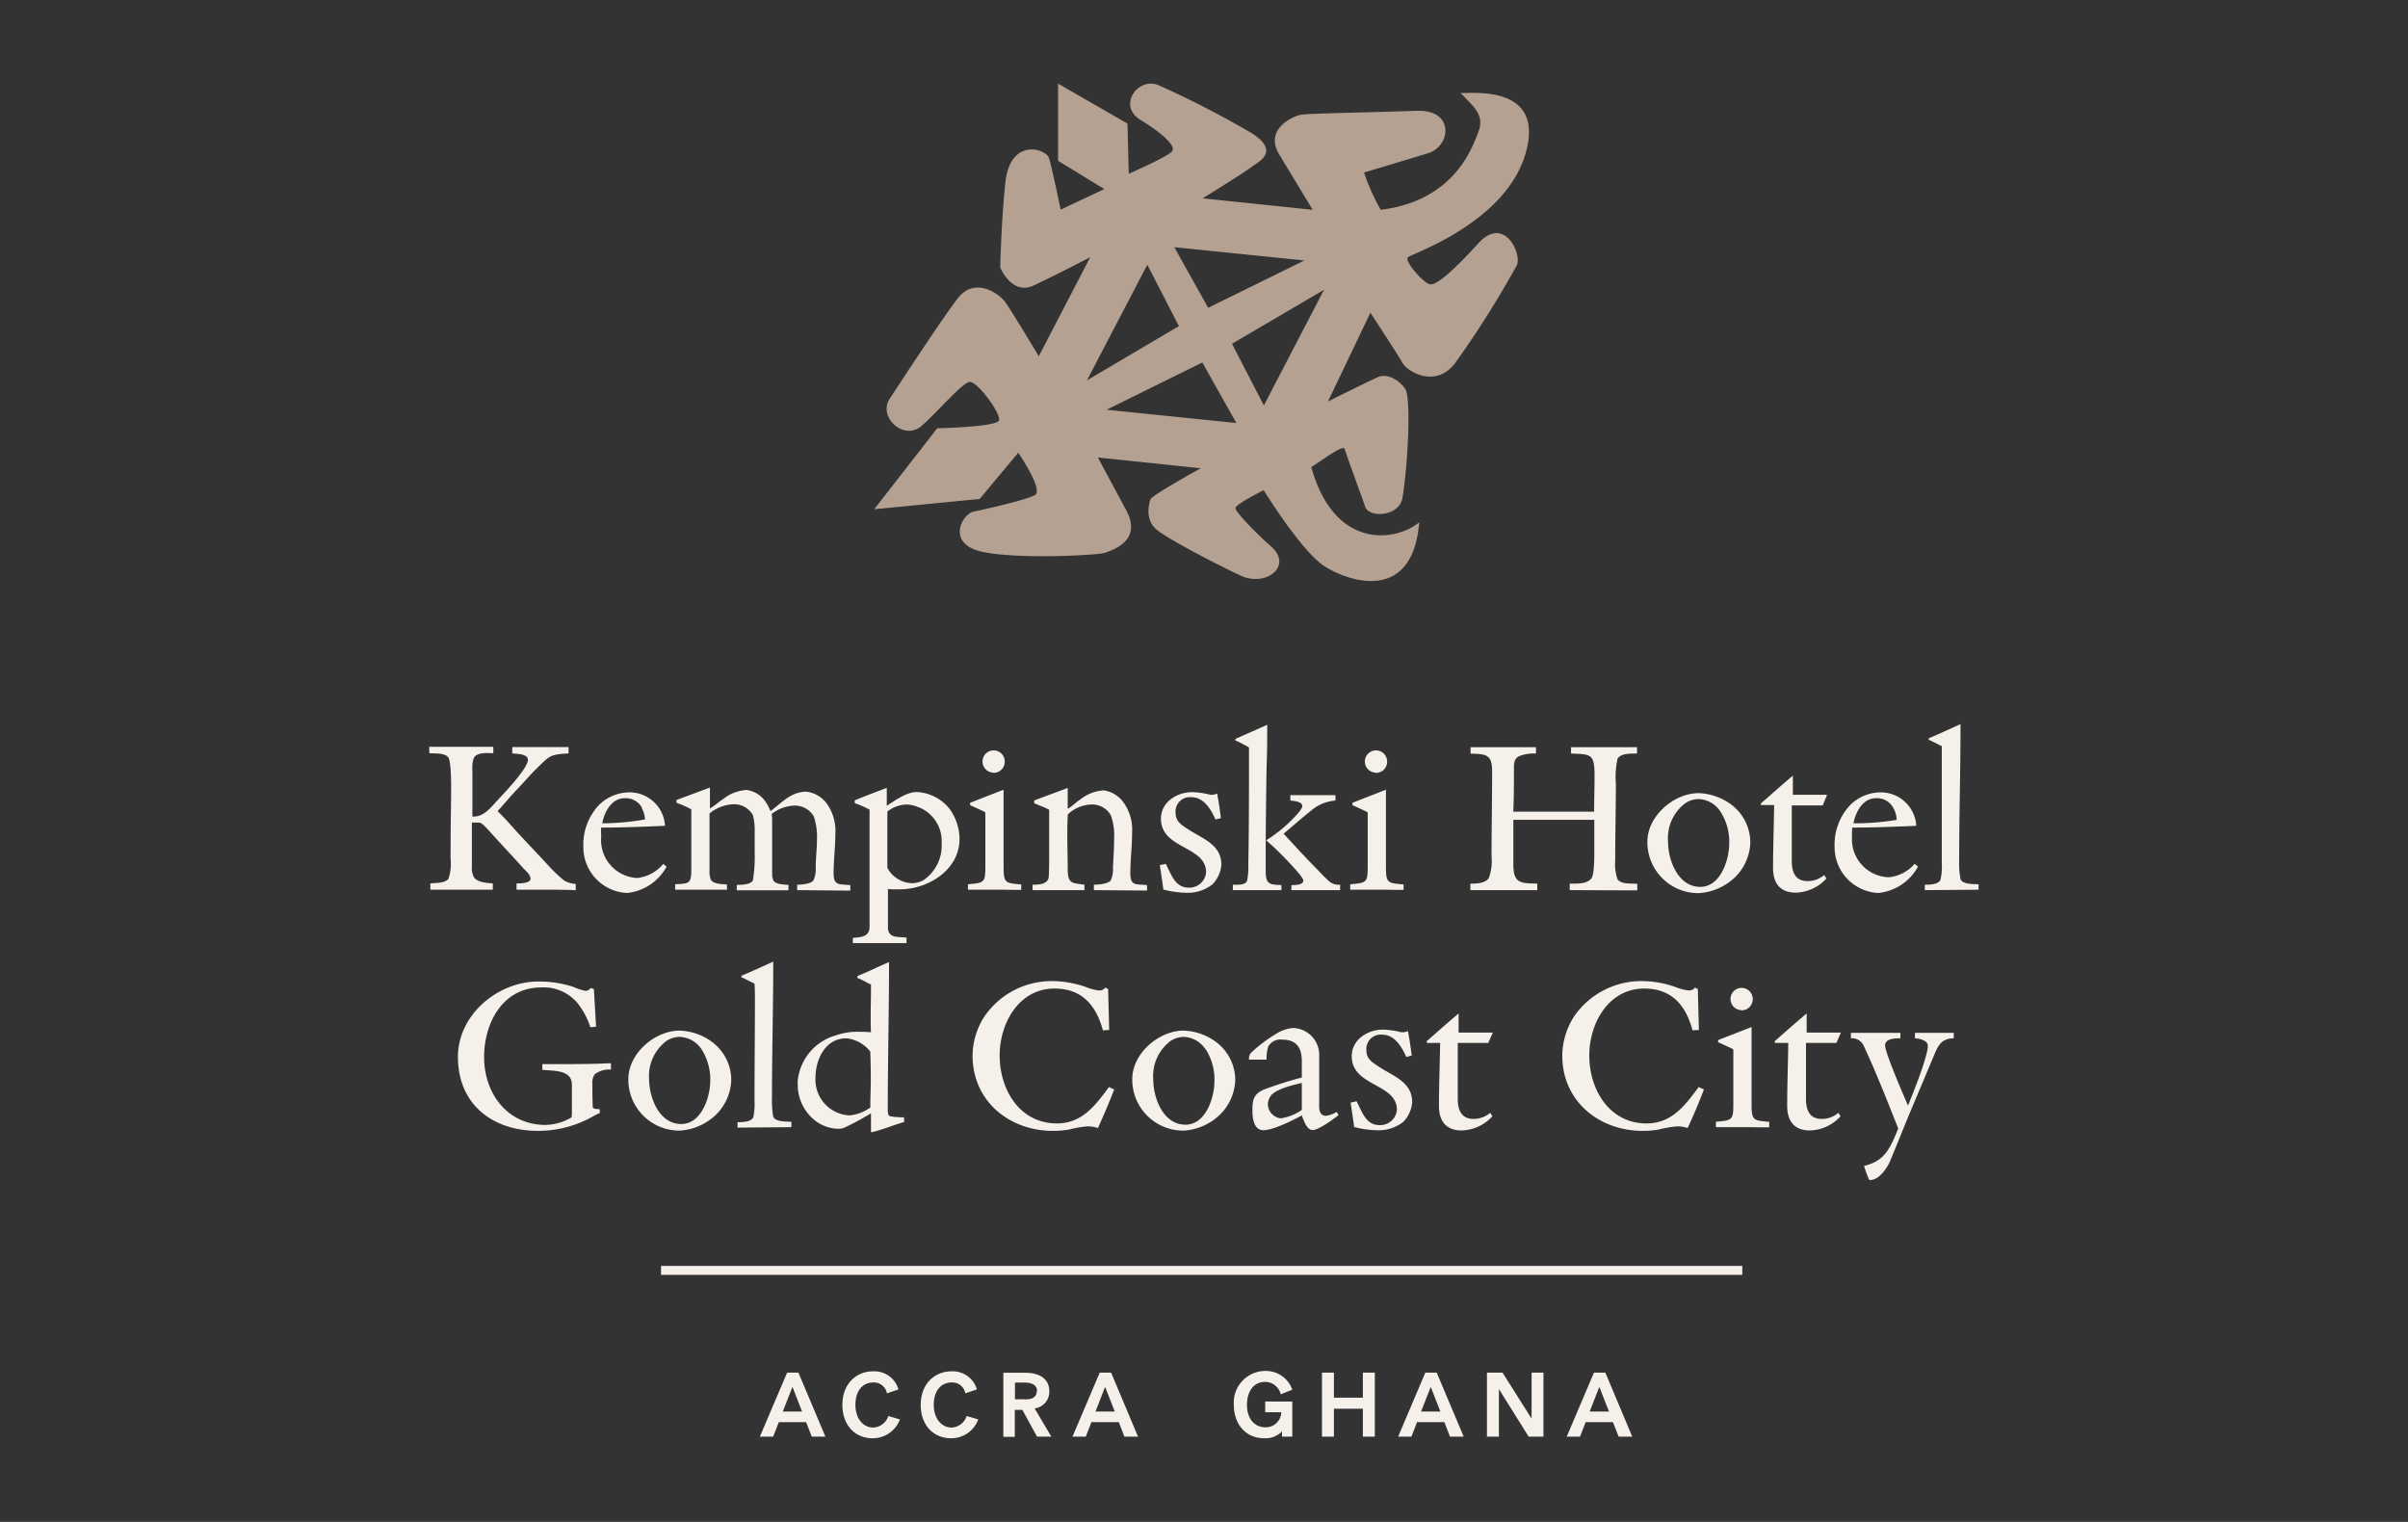 <svg id="Guides" xmlns="http://www.w3.org/2000/svg" viewBox="0 0 288 182"><rect x="0" y="0" width="288" height="182" fill="#333333" stroke="none"/><defs><style>.cls-1{fill:#f5f1ea;}.cls-2{fill:#b5a191;}</style></defs><title>ACC1_Logo_Website</title><path class="cls-1" d="M65.53,106.4c-1.25,0-2.5,0-3.75,0l0-.75c.37,0,1.67,0,1.67-.55s-.65-1-.94-1.36c-1.25-1.38-2.5-2.71-3.75-4.09-.28-.31-1-1.17-1.38-1.27a.63.63,0,0,0-.23,0,5.62,5.62,0,0,0-.71,0v5.23a2.3,2.3,0,0,0,.26,1.33c.45.6,1.54.65,2.24.71v.75c-1.43,0-2.89,0-4.32,0-1,0-2.11,0-3.15,0v-.75c.62-.08,1.74,0,2.16-.55a5.56,5.56,0,0,0,.26-2.4q0-3.19.05-6.41c0-1,.13-5.16-.34-5.73s-1.66-.42-2.26-.49v-.76H59v.76c-.65,0-1.56-.11-2.11.31s-.36,1.82-.39,2.42c0,.37,0,.81,0,1.17,0,1.23,0,2.45,0,3.68h.18c1.25,0,2.09-1.17,2.87-2s3.59-3.78,3.59-4.77c0-.76-1.35-.71-1.87-.78v-.76H68v.76c-2.32.13-2.27.31-3.86,1.85-.8.78-1.56,1.69-2.34,2.5S60.29,96.16,59.51,97c.89.86,1.72,1.83,2.55,2.74l3.44,3.67a17.06,17.06,0,0,0,2,1.91,3.15,3.15,0,0,0,1.36.39v.75C67.74,106.4,66.65,106.4,65.53,106.4Z"/><path class="cls-1" d="M75,106.79a5.48,5.48,0,0,1-5.23-5.52,6.91,6.91,0,0,1,1.87-5,5.21,5.21,0,0,1,3.52-1.51,4.25,4.25,0,0,1,4.38,4c-2.56.11-5.08.21-7.64.21a4.09,4.09,0,0,0,0,.78v.4A4.54,4.54,0,0,0,76.2,105a4.71,4.71,0,0,0,3.13-1.69l.39.34A6.07,6.07,0,0,1,75,106.79Zm1.8-10.16a2.21,2.21,0,0,0-2.11-1.17c-1.54,0-2.42,1.66-2.66,3A30.7,30.7,0,0,0,77.14,98,3,3,0,0,0,76.75,96.63Z"/><path class="cls-1" d="M95.34,106.45v-.65c.5,0,1.59-.08,1.93-.49a3,3,0,0,0,.29-1.52c0-1.14.15-2.29.15-3.44a7.44,7.44,0,0,0-.39-2.73A2.6,2.6,0,0,0,95,96.34a4.74,4.74,0,0,0-2.71,1,5.16,5.16,0,0,1,.06,1c0,2.06,0,4.12,0,6.18a1.61,1.61,0,0,0,.16.78c.23.47,1.35.49,1.79.52v.65H88.12v-.65c.47,0,1.7,0,1.93-.55a17.23,17.23,0,0,0,.21-3.36c0-.81,0-1.61,0-2.42a7.07,7.07,0,0,0-.21-2,2.56,2.56,0,0,0-2.32-1.31,4.74,4.74,0,0,0-2.74,1,.2.2,0,0,0-.13.21v6.72a2.52,2.52,0,0,0,.16,1.09c.31.55,1.38.52,1.93.58v.62H80.75v-.65c1.59-.1,1.93,0,1.93-1.72,0-2.42,0-4.82,0-7.24a11.08,11.08,0,0,0-1.77-.78v-.34l4-1.49v2.5c.55-.31,1-.75,1.54-1.09a5,5,0,0,1,2.84-1.12A3.29,3.29,0,0,1,91.64,96a4.84,4.84,0,0,1,.5,1c1.4-1,2.42-2.32,4.32-2.32a3.54,3.54,0,0,1,2.45,1.46,5.58,5.58,0,0,1,1,3.57c0,1.57-.21,3.15-.21,4.72s.73,1.27,2,1.43v.65Z"/><path class="cls-1" d="M107.88,106.35l-.68,0a4.37,4.37,0,0,1-1-.05c0,.91,0,1.83,0,2.74,0,.65,0,1.33,0,2,.11,1.25,1.36.94,2.22,1.1v.65H102v-.63c.94-.08,2-.1,2-1.33v-14a10.34,10.34,0,0,0-1.77-.78v-.34c1.28-.52,2.53-1,3.83-1.49v.47c0,.57,0,1.1,0,1.67,1-.63,2.34-1.64,3.59-1.64a5.33,5.33,0,0,1,3.91,2,6.24,6.24,0,0,1,1.2,3.47C114.86,103.82,111.32,106.22,107.88,106.35Zm2-9.8a4,4,0,0,0-1.43-.34,3.89,3.89,0,0,0-2.32.84v6.74a3.45,3.45,0,0,0,3,1.83,2.79,2.79,0,0,0,1.36-.39,5,5,0,0,0,2.13-4.43A4.34,4.34,0,0,0,109.91,96.55Z"/><path class="cls-1" d="M119.75,106.4h-1.06c-1,0-1.93,0-2.92,0v-.65c2-.18,2.08-.18,2.08-2.29V97.33c0-.08,0-.18-.08-.23-.34-.18-1.35-.63-1.74-.81V96l4-1.56v9.17c0,2,.18,2,2.11,2.16v.65C121.32,106.43,120.54,106.4,119.75,106.4Zm-.93-14a1.33,1.33,0,1,1,1.35-1.32A1.34,1.34,0,0,1,118.82,92.43Z"/><path class="cls-1" d="M130.83,106.45v-.65c.5,0,1.62-.08,2-.49a3,3,0,0,0,.28-1.52c.06-1.19.14-2.37.14-3.56a6.89,6.89,0,0,0-.4-2.74,2.57,2.57,0,0,0-2.32-1.28,4.32,4.32,0,0,0-2.7,1.07c-.13.1-.13.18-.13.34-.11,2.08,0,4.22,0,6.3,0,1.8.52,1.67,2,1.88v.65h-6.2v-.65c.6,0,1.66,0,1.9-.75.1-.37.08-2.85.08-3.34V96.84c-.58-.31-1.18-.52-1.78-.78v-.34l4-1.49v2.5c.54-.31,1-.8,1.53-1.14A4.94,4.94,0,0,1,132,94.52,3.51,3.51,0,0,1,134.4,96a5.58,5.58,0,0,1,1,3.57c0,1.62-.21,3.23-.21,4.85s.73,1.27,2,1.43v.65Z"/><path class="cls-1" d="M145,105.77a4.78,4.78,0,0,1-3,1,12.09,12.09,0,0,1-2.86-.39c-.13-1-.29-2-.42-2.92l.71-.15c.62,1.17,1.09,2.84,2.71,2.84a2,2,0,0,0,2.11-1.83c0-3.18-5.4-2.76-5.4-6.41,0-2,1.93-3.18,3.73-3.18a10.25,10.25,0,0,1,2.21.32l.19,0a1.71,1.71,0,0,0,.59-.15c.19,1,.34,2,.45,2.94l-.65.16c-.53-1.2-1.38-2.66-2.87-2.66a1.71,1.71,0,0,0-1.9,1.82c0,1.1.68,1.46,1.48,2,1.67,1.12,4,1.8,4,4.25A3.79,3.79,0,0,1,145,105.77Z"/><path class="cls-1" d="M147.45,106.45v-.65c.53,0,1.57.1,1.72-.55a8.17,8.17,0,0,0,.13-1.79c.06-3.47.08-6.88.08-10.35,0-1.25,0-2.47,0-3.72a13.85,13.85,0,0,0-1.62-.84v-.18c1.25-.57,2.53-1.12,3.8-1.69v.26c0,1.53,0,3-.07,4.58-.06,3.62-.11,7.27-.11,10.89v1.72c0,1.67.45,1.64,1.88,1.72v.6Zm7,0v-.6c.39,0,1.43,0,1.43-.54s-2.91-3.42-3.44-3.91c-.33-.32-.67-.6-1-.91a16.79,16.79,0,0,0,3-2.38c.28-.28,1.32-1.32,1.32-1.71,0-.55-1.06-.63-1.43-.66v-.65h5.39v.65a5,5,0,0,0-3,1.28c-1.09.86-2.14,1.8-3.2,2.68,1.33,1.44,2.63,2.87,4,4.25.49.5,1,1.07,1.56,1.54a1.83,1.83,0,0,0,1.2.31v.65Z"/><path class="cls-1" d="M165.48,106.4h-1.07c-1,0-1.92,0-2.92,0v-.65c2-.18,2.09-.18,2.09-2.29V97.33c0-.08,0-.18-.08-.23-.34-.18-1.35-.63-1.74-.81V96l4-1.56v9.17c0,2,.18,2,2.11,2.16v.65C167,106.43,166.26,106.4,165.48,106.4Zm-.94-14a1.33,1.33,0,1,1,1.36-1.32A1.33,1.33,0,0,1,164.54,92.43Z"/><path class="cls-1" d="M187.74,106.45v-.78c.83,0,2,.08,2.58-.6.36-.42.36-2.55.36-3.15,0-1.3,0-2.58,0-3.88H181c0,1.79,0,3.57,0,5.36,0,2.3.93,2.22,2.86,2.27v.78h-8l0-.78c.7,0,1.77,0,2.21-.68a5.85,5.85,0,0,0,.32-2.55c0-3.39.07-6.85.07-10.24,0-2.08-.86-2-2.58-2.08v-.76h7.82v.76a4.63,4.63,0,0,0-2.06.33c-.6.37-.57.89-.57,1.52,0,1.69,0,3.41-.08,5.1h9.67c0-1.43.05-2.84.05-4.27,0-2.61-.36-2.61-2.81-2.68v-.76h7.89v.76c-.68,0-1.9-.06-2.32.59a10,10,0,0,0-.21,3c0,3-.08,6.18-.08,9.23a5.37,5.37,0,0,0,.29,2.24c.52.62,1.62.44,2.35.52v.78Z"/><path class="cls-1" d="M207.61,104.81a6.84,6.84,0,0,1-4.49,2,6.09,6.09,0,0,1-6.09-6.15c0-3.07,3.15-5.81,6.15-5.81a7,7,0,0,1,4,1.46,5.69,5.69,0,0,1,2.16,4.4A6.1,6.1,0,0,1,207.61,104.81Zm-1.8-7.69a3.28,3.28,0,0,0-2.63-1.56,2.9,2.9,0,0,0-1.62.5,5.22,5.22,0,0,0-2.06,4.58c0,2.22,1.18,5.42,3.86,5.42,2.42,0,3.46-3.23,3.46-5.21A6.72,6.72,0,0,0,205.81,97.12Z"/><path class="cls-1" d="M218,96.32H214.3V103c0,1.28.42,2.37,1.88,2.37a3,3,0,0,0,2-.73l.26.42a5.15,5.15,0,0,1-3.67,1.69c-1.9,0-2.71-1.17-2.71-2.94,0-2.48.1-5.06.13-7.53H210.6l0-.19c1.28-1.12,2.53-2.24,3.83-3.33v2.29c1.12,0,2.22,0,3.34,0h.75Z"/><path class="cls-1" d="M224.65,106.79a5.48,5.48,0,0,1-5.23-5.52,6.91,6.91,0,0,1,1.87-5,5.21,5.21,0,0,1,3.52-1.51,4.25,4.25,0,0,1,4.38,4c-2.56.11-5.08.21-7.64.21a4.09,4.09,0,0,0-.05.78v.4a4.54,4.54,0,0,0,4.4,4.76A4.69,4.69,0,0,0,229,103.3l.39.34A6.07,6.07,0,0,1,224.65,106.79Zm1.8-10.16a2.21,2.21,0,0,0-2.11-1.17c-1.54,0-2.42,1.66-2.66,3a30.7,30.7,0,0,0,5.16-.41A3,3,0,0,0,226.45,96.63Z"/><path class="cls-1" d="M230.21,106.45v-.65c.54,0,1.59,0,1.87-.57a7,7,0,0,0,.16-2c0-4,0-8,0-12,0-.65,0-1.3,0-2-.52-.24-1-.52-1.56-.76v-.18c1.27-.52,2.52-1.12,3.8-1.69v.26c0,5.31-.16,10.65-.16,16a10.66,10.66,0,0,0,.16,2.29c.29.63,1.56.57,2.16.6v.65Z"/><path class="cls-1" d="M71.13,128.47a1.69,1.69,0,0,0-.28,1.12c0,1,0,1.9.05,2.86.13.19.57.19.83.19v.47a5.62,5.62,0,0,0-.7.34,13.36,13.36,0,0,1-6.67,1.79c-5.45,0-9.59-3.15-9.59-8.86,0-5,4.74-9,9.61-9a13.35,13.35,0,0,1,4.17.63,6.66,6.66,0,0,0,1.49.49.78.78,0,0,0,.6-.34l.39.11.26,4.51-.68.07a9.11,9.11,0,0,0-1.56-2.91,5.25,5.25,0,0,0-4.33-1.85c-4.58,0-6.82,4.22-6.82,8.33,0,4.33,2.78,8.11,7.34,8.11a6.36,6.36,0,0,0,2.77-.71,1.77,1.77,0,0,1,.31-.15c.08-.06.08-.5.08-.6,0-1.12,0-2.24,0-3.36,0-1.83-2.29-1.62-3.54-1.77l0-.68h1.28c2.32,0,4.61,0,6.93-.11l0,.76A2.88,2.88,0,0,0,71.13,128.47Z"/><path class="cls-1" d="M85.73,133.21a6.81,6.81,0,0,1-4.48,2,6.1,6.1,0,0,1-6.1-6.15c0-3.07,3.15-5.81,6.15-5.81a6.92,6.92,0,0,1,4,1.46,5.69,5.69,0,0,1,2.16,4.4A6.1,6.1,0,0,1,85.73,133.21Zm-1.8-7.69A3.28,3.28,0,0,0,81.3,124a2.86,2.86,0,0,0-1.61.5A5.22,5.22,0,0,0,77.63,129c0,2.22,1.17,5.42,3.85,5.42,2.43,0,3.47-3.23,3.47-5.21A6.73,6.73,0,0,0,83.93,125.52Z"/><path class="cls-1" d="M88.21,134.85v-.65c.55,0,1.59,0,1.88-.57a7.33,7.33,0,0,0,.15-2c0-4,.05-8,.05-12,0-.65,0-1.3-.05-2-.52-.24-1-.52-1.56-.76v-.18c1.27-.52,2.53-1.12,3.8-1.69v.26c0,5.31-.15,10.65-.15,16a11.36,11.36,0,0,0,.15,2.29c.29.63,1.57.57,2.17.6v.65Z"/><path class="cls-1" d="M104.28,135.4l-.11,0c0-.75,0-1.51,0-2.26a29.72,29.72,0,0,1-3.31,1.77,3.08,3.08,0,0,1-.68.08,4.7,4.7,0,0,1-2.6-.91,5.45,5.45,0,0,1-2.17-4.41,3.23,3.23,0,0,1,0-.44,6.3,6.3,0,0,1,4.59-5.42,7.72,7.72,0,0,1,2.29-.42c.63,0,1.25,0,1.88.06-.08-1.72,0-3.47,0-5.19v-.52c-.55-.23-1-.57-1.62-.78v-.24c1.28-.49,2.5-1.14,3.78-1.66v.26c0,5.73-.15,11.49-.15,17.22a2.28,2.28,0,0,0,.1.83c.13.24,1.56.24,1.85.26v.55C106.8,134.57,105.58,135.09,104.28,135.4Zm-.19-9.64a4.2,4.2,0,0,0-2.86-1.59c-2.53,0-3.7,2.53-3.7,4.74a4.28,4.28,0,0,0,4.06,4.48,5.07,5.07,0,0,0,2.5-.94c0-1.17.06-2.31.06-3.49S104.12,126.83,104.09,125.76Z"/><path class="cls-1" d="M131.31,134.9a3.92,3.92,0,0,0-1.2-.2,12.6,12.6,0,0,0-2.17.36,10.19,10.19,0,0,1-2,.18c-5.21,0-9.62-3.54-9.62-9a8.78,8.78,0,0,1,1.39-4.64,9.75,9.75,0,0,1,8.18-4.27,12.3,12.3,0,0,1,3.9.68,6.4,6.4,0,0,0,1.65.44.86.86,0,0,0,.75-.34l.34.16.13,4.9-.75.05c-.81-3-2.51-5-5.79-5-4.27,0-6.56,4.16-6.56,8,0,4.07,2.37,8.13,6.85,8.13,3,0,4.61-2.16,6.22-4.35l.63.29C132.66,131.86,132,133.39,131.31,134.9Z"/><path class="cls-1" d="M146,133.21a6.81,6.81,0,0,1-4.48,2,6.1,6.1,0,0,1-6.1-6.15c0-3.07,3.16-5.81,6.15-5.81a6.92,6.92,0,0,1,4,1.46,5.7,5.7,0,0,1,2.17,4.4A6.11,6.11,0,0,1,146,133.21Zm-1.8-7.69A3.26,3.26,0,0,0,141.6,124a2.89,2.89,0,0,0-1.61.5,5.22,5.22,0,0,0-2.06,4.58c0,2.22,1.17,5.42,3.86,5.42,2.42,0,3.46-3.23,3.46-5.21A6.73,6.73,0,0,0,144.23,125.52Z"/><path class="cls-1" d="M157,135.14c-.73,0-1.09-1.2-1.3-1.75-1,.55-3.41,1.77-4.59,1.77s-1.32-1.48-1.32-2.37c0-1.22.13-1.92,1.32-2.47a47.38,47.38,0,0,1,4.59-1.46s0-1.41,0-1.9c0-1.36-.39-2.63-2.35-2.63a1.66,1.66,0,0,0-1.67.83,4.83,4.83,0,0,0-.2,1.56l-2.09,0a1,1,0,0,1,.37-.94,17.54,17.54,0,0,1,2.89-2.16,4.38,4.38,0,0,1,2-.68,3.22,3.22,0,0,1,3.13,3.33v5.32c0,.68-.16,1.85.83,1.85a3.23,3.23,0,0,0,1.25-.47l.23.39C159.48,133.84,157.71,135.14,157,135.14Zm-1.3-5.63c-1,.24-3.13.7-3.75,1.59a1.8,1.8,0,0,0-.31,1,1.73,1.73,0,0,0,1.56,1.64,6,6,0,0,0,2.5-1Z"/><path class="cls-1" d="M167.83,134.17a4.77,4.77,0,0,1-3,1,12.1,12.1,0,0,1-2.87-.39c-.13-1-.29-2-.42-2.92l.71-.16c.62,1.18,1.09,2.85,2.71,2.85a2,2,0,0,0,2.11-1.83c0-3.18-5.4-2.76-5.4-6.41,0-2,1.93-3.18,3.73-3.18a10.25,10.25,0,0,1,2.21.32l.19,0a1.71,1.71,0,0,0,.59-.15c.19,1,.34,2,.45,2.94l-.65.16c-.53-1.2-1.38-2.66-2.87-2.66a1.71,1.71,0,0,0-1.9,1.82c0,1.1.68,1.46,1.48,2,1.67,1.12,4,1.8,4,4.25A3.79,3.79,0,0,1,167.83,134.17Z"/><path class="cls-1" d="M178,124.72h-3.65v6.72c0,1.28.42,2.37,1.88,2.37a3.06,3.06,0,0,0,2-.73l.26.42a5.17,5.17,0,0,1-3.68,1.69c-1.9,0-2.71-1.17-2.71-2.94,0-2.48.11-5.06.14-7.53h-1.57l-.05-.19c1.28-1.12,2.53-2.24,3.83-3.33v2.29c1.12,0,2.21,0,3.33,0h.76Z"/><path class="cls-1" d="M201.84,134.9a3.92,3.92,0,0,0-1.2-.2,12.6,12.6,0,0,0-2.17.36,10.26,10.26,0,0,1-2,.18c-5.21,0-9.62-3.54-9.62-9a8.86,8.86,0,0,1,1.38-4.64,9.77,9.77,0,0,1,8.19-4.27,12.3,12.3,0,0,1,3.9.68,6.43,6.43,0,0,0,1.64.44.87.87,0,0,0,.76-.34l.34.16.13,4.9-.76.05c-.8-3-2.5-5-5.78-5-4.27,0-6.57,4.16-6.57,8,0,4.07,2.38,8.13,6.86,8.13,3,0,4.61-2.16,6.22-4.35l.63.29C203.19,131.86,202.56,133.39,201.84,134.9Z"/><path class="cls-1" d="M209.22,134.8h-1.07c-1,0-1.93,0-2.92,0v-.65c2-.18,2.08-.18,2.08-2.29v-6.18c0-.08,0-.18-.07-.23-.34-.18-1.36-.63-1.75-.81v-.26l4-1.56V132c0,2,.18,2,2.11,2.16v.65C210.78,134.83,210,134.8,209.22,134.8Zm-.94-14a1.33,1.33,0,1,1,1.35-1.32A1.34,1.34,0,0,1,208.28,120.83Z"/><path class="cls-1" d="M219.64,124.72H216v6.72c0,1.28.41,2.37,1.87,2.37a3,3,0,0,0,2-.73l.26.42a5.13,5.13,0,0,1-3.67,1.69c-1.9,0-2.71-1.17-2.71-2.94,0-2.48.1-5.06.13-7.53H212.3l-.06-.19c1.28-1.12,2.53-2.24,3.84-3.33v2.29c1.12,0,2.21,0,3.33,0h.76Z"/><path class="cls-1" d="M231.4,126c-.93,2.21-1.87,4.46-2.81,6.67-.86,2.06-1.67,4.12-2.53,6.17-.34.84-1.33,2.27-2.34,2.27-.06,0-.13,0-.16,0a13.44,13.44,0,0,1-.62-1.69c2.55-.53,3.2-2.3,4.09-4.46-1.31-3.31-2.61-6.64-4.12-9.88a1.54,1.54,0,0,0-1.54-.91v-.65h5.92v.65c-.6,0-1.83,0-1.83.86s2.22,6,2.74,7.19c.57-1.4,2.37-5.86,2.37-7.14,0-.67-1-.88-1.54-.91v-.65h4.64v.65C232.32,124.2,231.87,124.87,231.4,126Z"/><path class="cls-1" d="M90.88,171.81l3.26-7.66h1.35l3.23,7.66H97.09l-.68-1.74H93.15l-.68,1.74Zm2.74-3h2.31l-1.15-2.95Z"/><path class="cls-1" d="M107.63,169.75a3.46,3.46,0,0,1-3.29,2.25c-2,0-3.59-1.48-3.59-4s1.68-4,3.64-4a3,3,0,0,1,3.07,2.16l-1.38.47a1.59,1.59,0,0,0-1.65-1.3c-1.25,0-2.12,1-2.12,2.66s.92,2.73,2.13,2.73a2,2,0,0,0,1.81-1.38Z"/><path class="cls-1" d="M117,169.75a3.43,3.43,0,0,1-3.28,2.25c-2,0-3.6-1.48-3.6-4s1.69-4,3.65-4a3,3,0,0,1,3.07,2.16l-1.39.47a1.57,1.57,0,0,0-1.64-1.3c-1.26,0-2.13,1-2.13,2.66s.92,2.73,2.14,2.73a2,2,0,0,0,1.8-1.38Z"/><path class="cls-1" d="M123.74,168.43l2,3.38h-1.71v0l-1.75-3.2h-.91v3.22H120v-7.66h2.66c1.48,0,2.84.6,2.84,2.21A2,2,0,0,1,123.74,168.43Zm.29-2.09c0-.77-.75-1-1.47-1h-1.17v2h1.06C123.14,167.38,124,167.27,124,166.34Z"/><path class="cls-1" d="M128.27,171.81l3.26-7.66h1.36l3.22,7.66h-1.63l-.67-1.74h-3.27l-.68,1.74Zm2.75-3h2.31l-1.16-2.95Z"/><path class="cls-1" d="M154.56,171.81h-1.23v-.63a2.75,2.75,0,0,1-2.12.82c-2.38,0-3.64-1.87-3.64-3.95a3.79,3.79,0,0,1,3.73-4.1,3.36,3.36,0,0,1,3.26,2.24l-1.38.56a1.93,1.93,0,0,0-1.86-1.49c-1.46,0-2.18,1.23-2.18,2.75,0,1.69.93,2.68,2.2,2.68a1.84,1.84,0,0,0,1.9-1.8h-1.92v-1.28h3.24Z"/><path class="cls-1" d="M163,164.15h1.43v7.66H163v-3.34h-3.46v3.34h-1.43v-7.66h1.43v3H163Z"/><path class="cls-1" d="M167.22,171.81l3.25-7.66h1.36l3.23,7.66h-1.64l-.67-1.74h-3.27l-.67,1.74Zm2.74-3h2.31l-1.15-2.95Z"/><path class="cls-1" d="M179.27,166.12v5.69h-1.43v-7.66h1.86l3.48,5.5v-5.5h1.42v7.66h-1.77Z"/><path class="cls-1" d="M187.38,171.81l3.26-7.66H192l3.22,7.66h-1.63l-.68-1.74h-3.26l-.68,1.74Zm2.75-3h2.31l-1.16-2.95Z"/><rect class="cls-1" x="79.06" y="151.39" width="129.32" height="1.07"/><path class="cls-2" d="M182.51,18.17c2.31-8.45-7.33-6.85-7.84-7.07,1.66,1.74,2.91,2.68,2.14,4.68S173.9,24,165.14,25.09a24.65,24.65,0,0,1-2-4.46s6.55-1.95,7.73-2.33c2.68-.89,3.11-5.21-1.43-5.05-6.31.22-12.91.31-13.83.47s-4.46,1.69-2.61,4.76,4,6.61,4,6.61l-13.16-1.37s5-3.09,5.77-3.7,3.7-1.85,0-4.15a115.85,115.85,0,0,0-11.07-5.69c-2.44-1-4.92,2.46-2.15,4.15s4.14,3.07,3.84,3.69S135,20.78,135,20.78l-.15-6L126.55,10v9.23l5.53,3.38-5.22,2.46s-1.08-5.17-1.39-6.15c-.37-1.16-4.65-2.5-5.23,2.92-.5,4.78-.61,10.15-.61,10.15s1.38,3.38,4,2.15,6.76-3.38,6.76-3.38l-6.15,11.84s-3.23-5.38-4-6.46-3.68-3.07-5.69-.46-7.22,10.61-8.14,12c-1.45,2.18,1.7,5.12,3.84,3.23,1.92-1.69,4.77-5.07,5.69-5.23s3.84,3.84,3.54,4.61-7.39.93-7.39.93l-7.53,9.68,12.61-1.23,4.61-5.53s3.08,4.46,2,5.07-6.53,1.81-7.42,2c-1.33.34-3.19,3.85,1.12,4.78s14,.41,14.75.1,4.46-1.38,2.47-5.07-3.39-6.31-3.39-6.31L143.61,56s-5.84,3.23-6,3.69-.77,2.46.77,3.69,7.42,4.25,9.84,5.38c3.07,1.57,6.48-1,3.84-3.38-1.72-1.49-4.3-4.15-4.3-4.61s3.38-2.15,3.38-2.15,4.5,7.33,7.29,9.11,10.52,4.51,11.31-5.27c-2.77,2.31-10.14,3.38-12.91-6.61,1.08-.62,3.84-2.77,4-2.15s2,5.57,2.45,6.91,4.07,1.2,4.46-1.07c.62-3.69,1.08-12,.31-13.07s-2.15-1.84-3.22-1.38-6,2.92-6,2.92l5.07-10.61s3.23,4.92,3.84,6,4,3.07,6.31,0a116.79,116.79,0,0,0,7.37-11.69c.62-1.38-1.53-6-4.61-2.61S171.75,34.16,171,34s-3.07-2.77-2.61-3.23S180.21,26.63,182.51,18.17ZM156,31.15,144.5,36.81l-4.05-7.25Zm-26,14.34,7.22-13.83L141,39ZM132.35,49l11.45-5.65,4.07,7.24Zm18.81-.51-3.81-7.38,11-6.45Z"/></svg>